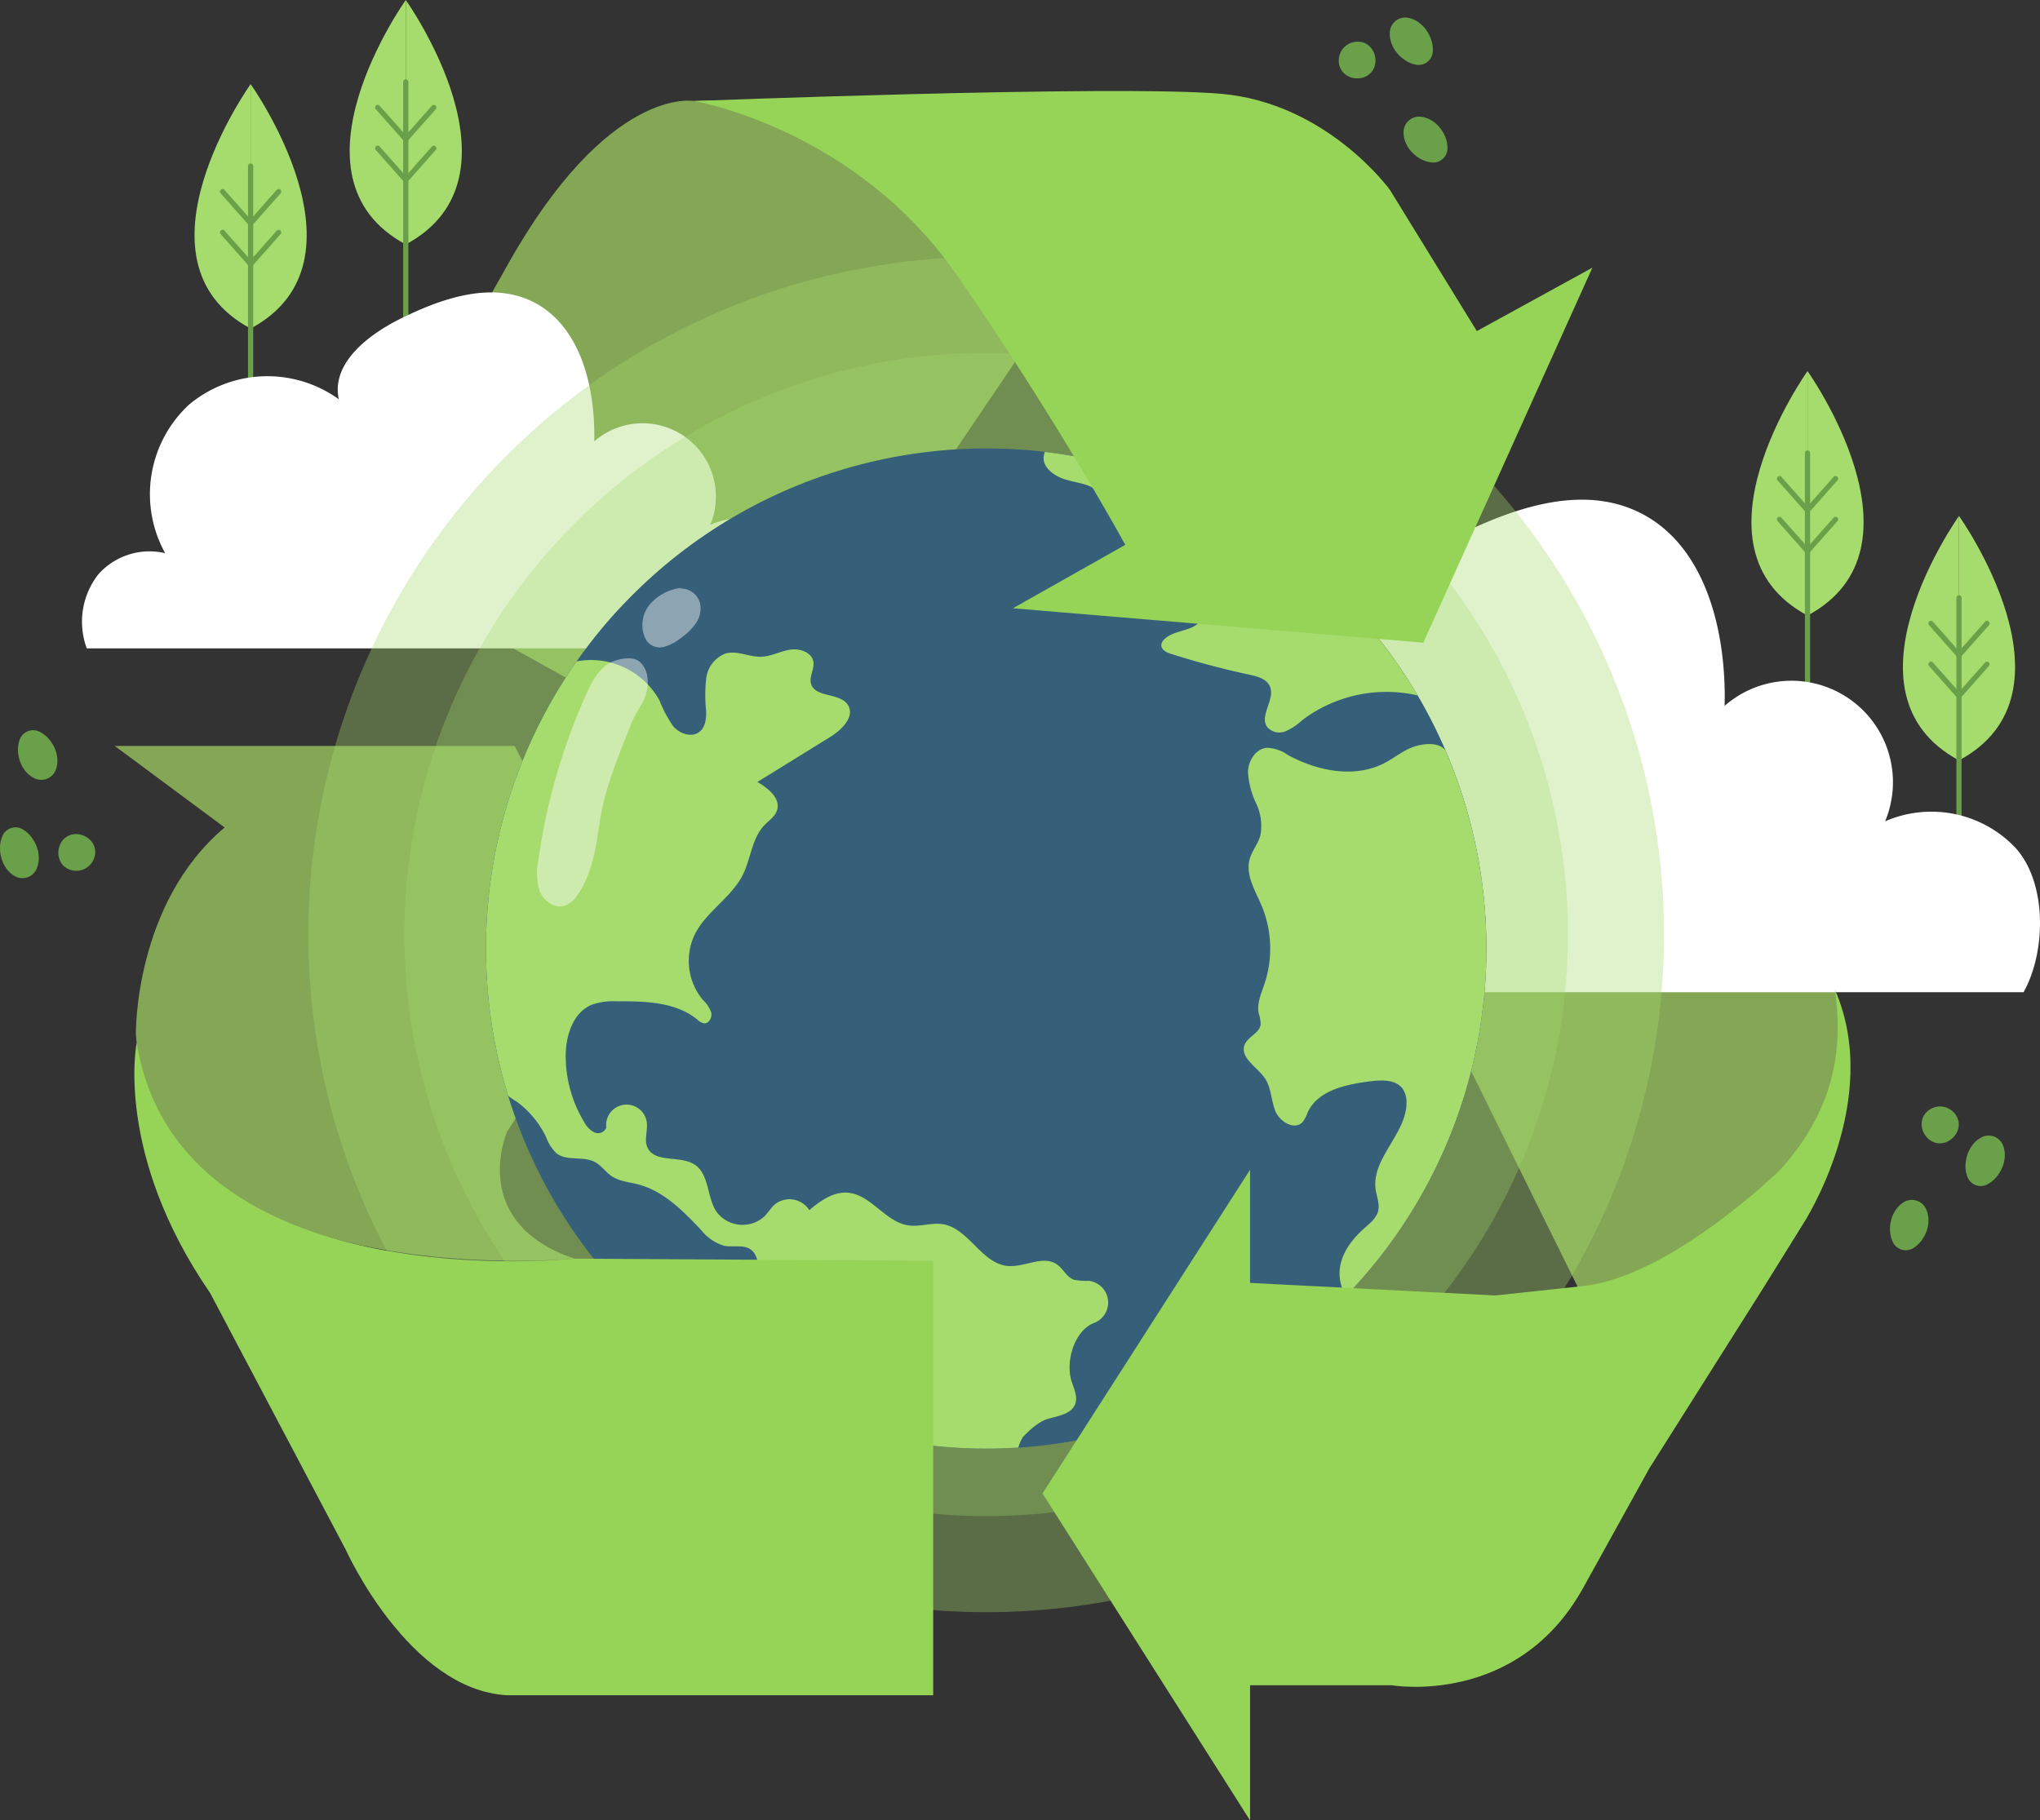 <svg xmlns="http://www.w3.org/2000/svg" xmlns:xlink="http://www.w3.org/1999/xlink" viewBox="0 0 324.471 289.621"><rect x="0" y="0" width="324.471" height="289.621" fill="#333333" stroke="none"/><defs><style>.cls-1,.cls-5{fill:none;}.cls-2{isolation:isolate;}.cls-3{fill:#6aa049;}.cls-4,.cls-8,.cls-9{fill:#a6db6d;}.cls-5{stroke:#6aa049;stroke-linecap:round;stroke-linejoin:round;stroke-width:0.828px;}.cls-6{fill:#84a756;}.cls-13,.cls-7{fill:#fff;}.cls-8{opacity:0.35;}.cls-12,.cls-8,.cls-9{mix-blend-mode:multiply;}.cls-9{opacity:0.3;}.cls-10{clip-path:url(#clip-path);}.cls-11,.cls-12{fill:#365f7a;}.cls-12{opacity:0.34;}.cls-13{opacity:0.43;}.cls-14{fill:#96d457;}</style><clipPath id="clip-path"><circle class="cls-1" cx="156.858" cy="150.911" r="79.56" transform="translate(-31.349 41.564) rotate(-13.737)"/></clipPath></defs><title>mundosvg</title><g class="cls-2"><g id="Capa_2" data-name="Capa 2"><g id="OBJECTS"><path class="cls-3" d="M301.064,197.611a4.767,4.767,0,0,1-.447-1.852,5.7,5.7,0,0,1,.183-1.663,4.969,4.969,0,0,1,.667-1.517,4.175,4.175,0,0,1,1.343-1.314,2.476,2.476,0,0,1,3.402.83,2.552,2.552,0,0,1,.124.23,4.172,4.172,0,0,1,.396,1.837,4.964,4.964,0,0,1-.28,1.634,5.708,5.708,0,0,1-.764,1.488,4.77,4.77,0,0,1-1.394,1.298,2.274,2.274,0,0,1-3.122-.77C301.134,197.747,301.097,197.678,301.064,197.611Z"/><path class="cls-3" d="M306.545,181.024a3.342,3.342,0,0,1-.765-1.3,2.997,2.997,0,0,1-.116-1.195,2.551,2.551,0,0,1,.384-1.115,2.85,2.85,0,0,1,1.081-1.004,2.984,2.984,0,0,1,3.635.583,2.848,2.848,0,0,1,.713,1.291,2.552,2.552,0,0,1,.016,1.179,3.001,3.001,0,0,1-.484,1.099,3.339,3.339,0,0,1-1.133.995A2.743,2.743,0,0,1,306.545,181.024Z"/><path class="cls-3" d="M312.923,187.23a4.853,4.853,0,0,1-.299-1.902,5.863,5.863,0,0,1,.315-1.666,5.103,5.103,0,0,1,.788-1.484,4.247,4.247,0,0,1,1.446-1.231,2.461,2.461,0,0,1,3.317,1.053,2.735,2.735,0,0,1,.119.269,4.254,4.254,0,0,1,.249,1.883,5.109,5.109,0,0,1-.41,1.629,5.854,5.854,0,0,1-.882,1.448,4.847,4.847,0,0,1-1.496,1.211,2.259,2.259,0,0,1-3.043-.975A2.327,2.327,0,0,1,312.923,187.23Z"/><path class="cls-3" d="M6.246,116.4A4.767,4.767,0,0,1,7.761,117.555a5.694,5.694,0,0,1,.907,1.405,4.962,4.962,0,0,1,.439,1.598,4.172,4.172,0,0,1-.213,1.867A2.476,2.476,0,0,1,5.731,123.927a2.553,2.553,0,0,1-.242-.101,4.172,4.172,0,0,1-1.466-1.175A4.965,4.965,0,0,1,3.21,121.207a5.703,5.703,0,0,1-.346-1.636,4.77,4.77,0,0,1,.263-1.887,2.274,2.274,0,0,1,2.908-1.372C6.106,116.338,6.178,116.368,6.246,116.4Z"/><path class="cls-3" d="M12.458,132.724a3.339,3.339,0,0,1,1.414.525,3.001,3.001,0,0,1,.844.854,2.55,2.55,0,0,1,.405,1.107,2.848,2.848,0,0,1-.205,1.46,2.985,2.985,0,0,1-3.188,1.841,2.85,2.85,0,0,1-1.367-.552,2.55,2.55,0,0,1-.756-.905,3.004,3.004,0,0,1-.318-1.158,3.341,3.341,0,0,1,.252-1.487A2.743,2.743,0,0,1,12.458,132.724Z"/><path class="cls-3" d="M3.603,131.938a4.848,4.848,0,0,1,1.431,1.287,5.851,5.851,0,0,1,.806,1.491,5.096,5.096,0,0,1,.325,1.648,4.246,4.246,0,0,1-.345,1.867,2.461,2.461,0,0,1-3.238,1.276,2.741,2.741,0,0,1-.262-.133A4.246,4.246,0,0,1,.939,138.07,5.096,5.096,0,0,1,.229,136.548,5.852,5.852,0,0,1,0,134.868a4.847,4.847,0,0,1,.396-1.884,2.26,2.26,0,0,1,2.976-1.163A2.336,2.336,0,0,1,3.603,131.938Z"/><path class="cls-3" d="M227.691,25.85a4.77,4.77,0,0,1-1.807-.604,5.706,5.706,0,0,1-1.312-1.038,4.969,4.969,0,0,1-.931-1.371,4.172,4.172,0,0,1-.401-1.836,2.476,2.476,0,0,1,2.509-2.443,2.592,2.592,0,0,1,.261.017,4.173,4.173,0,0,1,1.767.639,4.967,4.967,0,0,1,1.236,1.104,5.707,5.707,0,0,1,.855,1.438,4.768,4.768,0,0,1,.36,1.871,2.273,2.273,0,0,1-2.309,2.237C227.844,25.864,227.765,25.859,227.691,25.85Z"/><path class="cls-3" d="M216.543,12.401a3.341,3.341,0,0,1-1.508-.041,2.998,2.998,0,0,1-1.074-.536,2.547,2.547,0,0,1-.741-.917,2.851,2.851,0,0,1-.277-1.448,2.984,2.984,0,0,1,2.423-2.772,2.849,2.849,0,0,1,1.472.081,2.55,2.55,0,0,1,1.008.612,3.001,3.001,0,0,1,.675.994,3.339,3.339,0,0,1,.242,1.489A2.742,2.742,0,0,1,216.543,12.401Z"/><path class="cls-3" d="M225.188,10.29a4.853,4.853,0,0,1-1.77-.756A5.852,5.852,0,0,1,222.173,8.383a5.1,5.1,0,0,1-.839-1.455,4.25,4.25,0,0,1-.275-1.879,2.461,2.461,0,0,1,2.653-2.252,2.739,2.739,0,0,1,.291.041,4.249,4.249,0,0,1,1.728.789,5.105,5.105,0,0,1,1.163,1.212,5.859,5.859,0,0,1,.759,1.516,4.853,4.853,0,0,1,.232,1.911,2.26,2.26,0,0,1-2.441,2.061A2.328,2.328,0,0,1,225.188,10.29Z"/><path class="cls-4" d="M64.539,0s20.067,28.135,0,38.892"/><path class="cls-4" d="M64.539,0s-0,28.135,0,38.892"/><path class="cls-4" d="M64.539,0s-20.067,28.135,0,38.892"/><line class="cls-5" x1="64.539" y1="13.033" x2="64.539" y2="53.305"/><polyline class="cls-5" points="68.998 17.102 64.539 22.136 60.08 17.102"/><polyline class="cls-5" points="68.998 23.59 64.539 28.624 60.08 23.59"/><path class="cls-4" d="M39.862,13.384s20.067,28.135,0,38.892"/><path class="cls-4" d="M39.862,13.384s0,28.135,0,38.892"/><path class="cls-4" d="M39.862,13.384s-20.067,28.135,0,38.892"/><line class="cls-5" x1="39.862" y1="26.417" x2="39.862" y2="66.689"/><polyline class="cls-5" points="44.321 30.486 39.862 35.52 35.403 30.486"/><polyline class="cls-5" points="44.321 36.974 39.862 42.008 35.403 36.974"/><path class="cls-4" d="M311.587,82.086s20.067,28.135,0,38.892"/><path class="cls-4" d="M311.587,82.086s-0,28.135,0,38.892"/><path class="cls-4" d="M311.587,82.086s-20.067,28.135,0,38.892"/><line class="cls-5" x1="311.587" y1="95.12" x2="311.587" y2="135.391"/><polyline class="cls-5" points="316.046 99.188 311.587 104.222 307.128 99.188"/><polyline class="cls-5" points="316.046 105.677 311.587 110.71 307.128 105.677"/><path class="cls-4" d="M287.494,59.041s20.067,28.135,0,38.892"/><path class="cls-4" d="M287.494,59.041V97.934"/><path class="cls-4" d="M287.494,59.041s-20.067,28.135,0,38.892"/><line class="cls-5" x1="287.494" y1="72.074" x2="287.494" y2="112.346"/><polyline class="cls-5" points="291.953 76.143 287.494 81.177 283.035 76.143"/><polyline class="cls-5" points="291.953 82.631 287.494 87.665 283.035 82.631"/><path class="cls-6" d="M214.26,130.449l45.643-30.384,22.584,37.417s15.82,21.054,9.19,41.725-28.096,29.976-38.403,30.264Z"/><path class="cls-6" d="M81.849,118.679l28.535,54.763L91.649,162.778l-11.003,17.294s-6.29,14.411,10.715,20.176c0,0-66.869,6.341-69.751-35.74,0,0-.288-20.752,14.123-32.858l-17.481-12.97Z"/><path class="cls-6" d="M110.383,16.07s-13.648-2.594-29.738,26.229-27.043,45.252-27.043,45.252l63.698,35.452L175.448,36.823S150.735,14.341,110.383,16.07Z"/><path class="cls-7" d="M319.465,157.859H162.623a16.917,16.917,0,0,1,2.522-16.266,15.041,15.041,0,0,1,14.726-4.691c-6.031-10.298-3.737-24.718,5.191-32.636s23.519-8.473,33.023-1.255c-1.694-7.888,6.411-14.181,13.645-17.754,8.894-4.393,19.446-8.076,28.482-3.981,10.978,4.975,14.396,18.973,14.098,31.022a16.144,16.144,0,0,1,25.527,18.37,18.446,18.446,0,0,1,20.655,4.13c5.095,5.509,5.014,16.503,1.366,23.06Z"/><path class="cls-7" d="M127.147,103.153H13.801A12.226,12.226,0,0,1,15.623,91.398a10.87,10.87,0,0,1,10.643-3.39A19.42,19.42,0,0,1,30.017,64.423a19.42,19.42,0,0,1,23.865-.907c-1.224-5.701,4.633-10.249,9.861-12.831,6.428-3.175,14.053-5.836,20.583-2.877,7.934,3.596,10.403,13.711,10.189,22.419a11.667,11.667,0,0,1,18.448,13.276,13.331,13.331,0,0,1,14.927,2.984c3.682,3.981,3.624,11.927.987,16.665Z"/><circle class="cls-8" cx="156.858" cy="148.679" r="107.815"/><circle class="cls-9" cx="156.858" cy="148.679" r="92.535" transform="translate(-15.027 279.696) rotate(-80.783)"/><g class="cls-10"><circle class="cls-11" cx="156.858" cy="150.911" r="79.56" transform="translate(-31.349 41.564) rotate(-13.737)"/><path class="cls-12" d="M162.387,71.351c-1.732.298-.652,4.554.701,5.676,1.353,1.123,3.184,1.409,4.875,1.891,1.691.482,3.486,1.372,4.056,3.034.377,1.097.153,2.381.752,3.375,1.494,2.481,6.369.889,7.526,3.544.513,1.176-.06,2.687.671,3.742.535.773,1.605,1.025,2.159,1.785,1.423,1.954-1.572,3.98-3.017,5.918a5.192,5.192,0,0,0,.39,6.471c1.841,1.933,4.798,2.091,7.406,2.659,2.608.567,5.533,2.301,5.418,4.968-.094,2.16-2.19,3.754-2.586,5.879-.817,4.384,5.748,8.175,3.923,12.244a14.876,14.876,0,0,1-1.504,2.156c-2.296,3.36-.945,7.918.673,11.652s3.461,7.935,1.928,11.704c-.633,1.558-1.789,2.843-2.574,4.33-2.179,4.123-1.254,9.195.384,13.561,1.782,4.75,5.537,9.873,10.58,9.32,1.662-.182,3.2-.99,4.854-1.238,1.654-.248,3.674.331,4.185,1.923a4.729,4.729,0,0,1,.036,2.049c-.433,3.351-.959,6.917-3.187,9.458-1.344,1.533-3.187,2.539-4.65,3.958s-2.552,3.584-1.786,5.473c.32.787.949,1.607.619,2.39a2.221,2.221,0,0,1-1.165.978l-19.456,9.705c-1.906.951-4.577,1.748-5.86.048-1.373-1.82.427-4.255,1.913-5.984a17.407,17.407,0,0,0,4.475-9.701c.291-3.61-1.169-7.476-4.199-9.46-3.373-2.207-7.749-1.728-11.774-1.504-4.025.224-8.651-.17-11.101-3.371-1.039-1.358-1.581-3.12-2.92-4.185-3.407-2.709-8.343,1.072-12.652.454-4.448-.638-7.464-5.893-11.954-5.726-2.868.107-5.083,2.415-7.537,3.904s-6.4,1.753-7.511-.892c-.503-1.197-.215-2.642-.838-3.781-1.313-2.402-5.419-1.667-6.978-3.917-.618-.892-.677-2.067-1.231-3-1.079-1.82-3.525-2.109-5.609-2.478-2.083-.369-4.533-1.525-4.558-3.64-.024-2.101,2.58-3.367,4.637-2.938s3.698,1.913,5.441,3.086c2.59,1.742,5.787,2.881,8.835,2.209s5.697-3.602,5.265-6.693c-.464-3.323-4.084-5.795-3.84-9.142.273-3.748,4.834-5.227,7.811-7.52a11.599,11.599,0,0,0,3.73-12.762,9.059,9.059,0,0,1-.786-2.705c-.087-2.752,3.002-4.283,5.312-5.781a12.192,12.192,0,0,0,5.758-8.712c.341-3.586-1.753-7.457-5.191-8.533,1.658-2.132.297-5.49-2.028-6.864-2.325-1.374-5.191-1.326-7.89-1.239-3.293.107-6.794.279-9.496,2.166-2.628,1.835-5.078,5.341-8.095,4.261a5.637,5.637,0,0,1-2.424-2.071,23.455,23.455,0,0,1-4.265-9.431s-30.077,25.037-22.846,70.37c7.231,45.334,43.387,75.927,92.058,67.862,48.671-8.066,63.412-33.096,70.643-60.352S226.447,60.326,162.387,71.351Z"/><path class="cls-4" d="M91.604,105.243a12.442,12.442,0,0,1,13.277,6.165,19.818,19.818,0,0,0,2.214,4.161c1.036,1.188,2.969,1.835,4.19.837.947-.773,1.069-2.159,1.026-3.38a22.805,22.805,0,0,1,.031-5.192,4.817,4.817,0,0,1,3.077-3.867c1.829-.508,3.727.572,5.625.519,1.569-.044,3.012-.856,4.56-1.115,1.548-.26,3.512.374,3.765,1.922.19,1.161-.682,2.336-.374,3.471.618,2.276,4.598,1.401,5.866,3.389,1.162,1.821-.94,3.94-2.778,5.076q-5.807,3.591-11.614,7.182c1.73.987,3.737,2.628,3.117,4.521-.326.995-1.292,1.607-2.015,2.365-1.987,2.084-2.129,5.284-3.411,7.862-1.819,3.657-5.823,5.847-7.648,9.501a9.733,9.733,0,0,0,1.252,10.387,5.308,5.308,0,0,1,1.358,2.026c.191.799-.366,1.832-1.182,1.734a2.076,2.076,0,0,1-1-.572c-3.46-2.847-8.345-2.956-12.826-2.929a10.462,10.462,0,0,0-3.987.543c-3.005,1.252-4.157,4.955-4.149,8.21a20.375,20.375,0,0,0,2.953,10.479,3.655,3.655,0,0,0,1.594,1.617,1.429,1.429,0,0,0,1.908-.735,3.25,3.25,0,0,1,6.43-.947c.207,1.36-.444,2.83.118,4.086,1.13,2.526,5.18,1.214,7.499,2.724,2.352,1.531,1.927,5.148,3.471,7.491a5.162,5.162,0,0,0,7.65.732c.602-.617,1.04-1.388,1.7-1.943a3.752,3.752,0,0,1,5.429.969c1.748-1.498,3.827-2.963,6.121-2.773,3.691.306,5.972,4.667,9.637,5.198,1.823.264,3.686-.487,5.503-.184,4.103.682,6.131,6.251,10.272,6.639,2.678.251,5.659-1.785,7.86-.239.995.699,1.534,2.01,2.677,2.427a9.899,9.899,0,0,0,2.355.176,3.475,3.475,0,0,1,.867,6.701c-3.097,1.184-4.562,5.997-3.61,9.174.369,1.23,1.051,2.521.603,3.725-.621,1.667-2.814,1.886-4.511,2.42-1.881.592-4.056,3.121-3.83,2.871a6.743,6.743,0,0,0-.87,2.402s-10.616.689-18.66-1.106a5.87,5.87,0,0,0-1.917-5.296,14.846,14.846,0,0,0-4.882-2.092c-4.406-1.311-9.019-2.946-11.892-6.535-3.036-3.792-3.505-8.97-3.787-13.819-.073-1.249-.229-2.668-1.238-3.408-1.175-.862-2.832-.331-4.262-.612a7.509,7.509,0,0,1-3.707-2.575c-2.861-3.017-5.954-6.154-9.979-7.196-1.409-.365-2.935-.474-4.149-1.279-1.003-.665-1.696-1.751-2.765-2.302-1.867-.963-4.411-.069-6.064-1.365a6.821,6.821,0,0,1-1.646-2.588,15.201,15.201,0,0,0-4.561-5.548,19.733,19.733,0,0,1-1.952-1.365s-5.033-14.855-3.67-28.37c1.363-13.515,4.816-27.987,13.774-39.049Z"/><path class="cls-4" d="M232.412,120.211c2.258,3.809,4.005,14.943,4.005,14.943,3.179,14.016,2.409,25.016-2.477,41.77-4.885,16.755-19.891,29.294-19.891,29.294-2.439-4.441.109-8.176,2.666-10.553.967-.899,2.171-1.716,2.484-2.999.276-1.134-.238-2.293-.399-3.449-.684-4.898,4.858-8.781,4.911-13.726a3.757,3.757,0,0,0-.611-2.264c-1.095-1.504-3.323-1.423-5.168-1.19-3.845.487-8.331,1.421-9.941,4.947a5.239,5.239,0,0,1-.825,1.549c-1.279,1.327-3.61-.045-4.307-1.752-.697-1.706-.639-3.716-1.679-5.237-1.241-1.814-4.022-3.286-3.214-5.329.513-1.296,2.357-1.835,2.544-3.215a5.258,5.258,0,0,0-.298-1.735c-.339-1.635.423-3.266.947-4.851a17.723,17.723,0,0,0-.489-12.31c-1.006-2.39-2.582-4.863-1.916-7.369.359-1.352,1.339-2.471,1.716-3.818a8.32,8.32,0,0,0-.677-5.103,13.295,13.295,0,0,1-1.294-5.037c.058-1.745,1.201-3.608,2.937-3.798a6.005,6.005,0,0,1,3.386,1.122c4.697,2.579,10.619,3.769,15.376,1.302,1.57-.814,2.955-1.995,4.623-2.582,1.668-.587,4.228-.799,5.165.701Z"/><path class="cls-4" d="M166.199,71.892c-.929,2.185,1.382,3.797,3.125,4.354,1.933.618,4.219.69,5.574,2.2.999,1.115,1.205,2.742,2.07,3.964,2.505,3.54,8.408,1.716,11.991,4.158a2.098,2.098,0,0,1,1.109,2.057c-.164.639-.791,1.038-1.134,1.601-1.532,2.515,3.245,5.322,2.213,8.081-.827,2.211-4.294,1.74-5.965,3.407a1.384,1.384,0,0,0-.471.962c.015.734.846,1.131,1.546,1.354q6.154,1.957,12.478,3.313c1.259.27,2.701.657,3.233,1.83.932,2.051-1.723,4.677-.409,6.507a2.582,2.582,0,0,0,2.953.651,9.979,9.979,0,0,0,2.681-1.806,22.233,22.233,0,0,1,18.296-3.884s-11.722-26.441-41.491-36.144C183.998,74.496,171.377,71.691,166.199,71.892Z"/><path class="cls-13" d="M101.748,105.29c1.332,1.164,1.504,3.234,1.059,4.946s-1.691,3.097-2.339,4.743c-2.316,5.879-4.32,10.5-5.146,16.256-.548,3.821-1.258,8.034-3.486,11.186a4.098,4.098,0,0,1-2.069,1.69c-1.598.467-3.298-.769-3.923-2.311a9.596,9.596,0,0,1-.218-4.929,97.351,97.351,0,0,1,7.696-26.602c.94-2.079,2.149-4.308,4.295-5.082C97.617,105.187,100.389,104.102,101.748,105.29Z"/><path class="cls-13" d="M107.967,93.635a3.22,3.22,0,0,1,3.352,2.217,4.086,4.086,0,0,1-.634,3.315,9.691,9.691,0,0,1-2.488,2.41,7.165,7.165,0,0,1-2.385,1.274,2.558,2.558,0,0,1-3.222-1.382,5.145,5.145,0,0,1,.832-5.39,7.855,7.855,0,0,1,5.015-2.567"/></g><path class="cls-14" d="M21.738,165.908s-3.588,17.622,11.688,39.816l21.617,40.928s9.987,22.194,25.602,23.058h67.784V200.588l-57.069-.34S28.497,207.084,21.738,165.908Z"/><path class="cls-14" d="M110.383,16.07s25.652,4.324,41.793,27.67c16.141,23.346,26.805,42.946,26.805,42.946l-17.87,10.088,65.277,5.476,26.887-59.663-18.378,10.088-13.835-22.482s-10-13.835-26.905-15.276S110.383,16.07,110.383,16.07Z"/><path class="cls-14" d="M291.858,157.463c1.134,8.212.634,18.296-8.698,28.639,0,0-17.359,17.003-31.343,18.503l-13.984,1.5-39.007-2V186.102l-33.006,51.51,33.006,52.01V268.117h22.504s19.967,3.501,30.487-15.503l10.52-19.003,18.003-28.505,6.501-10.457s12.715-19.523,5.016-37.186"/></g></g></g></svg>